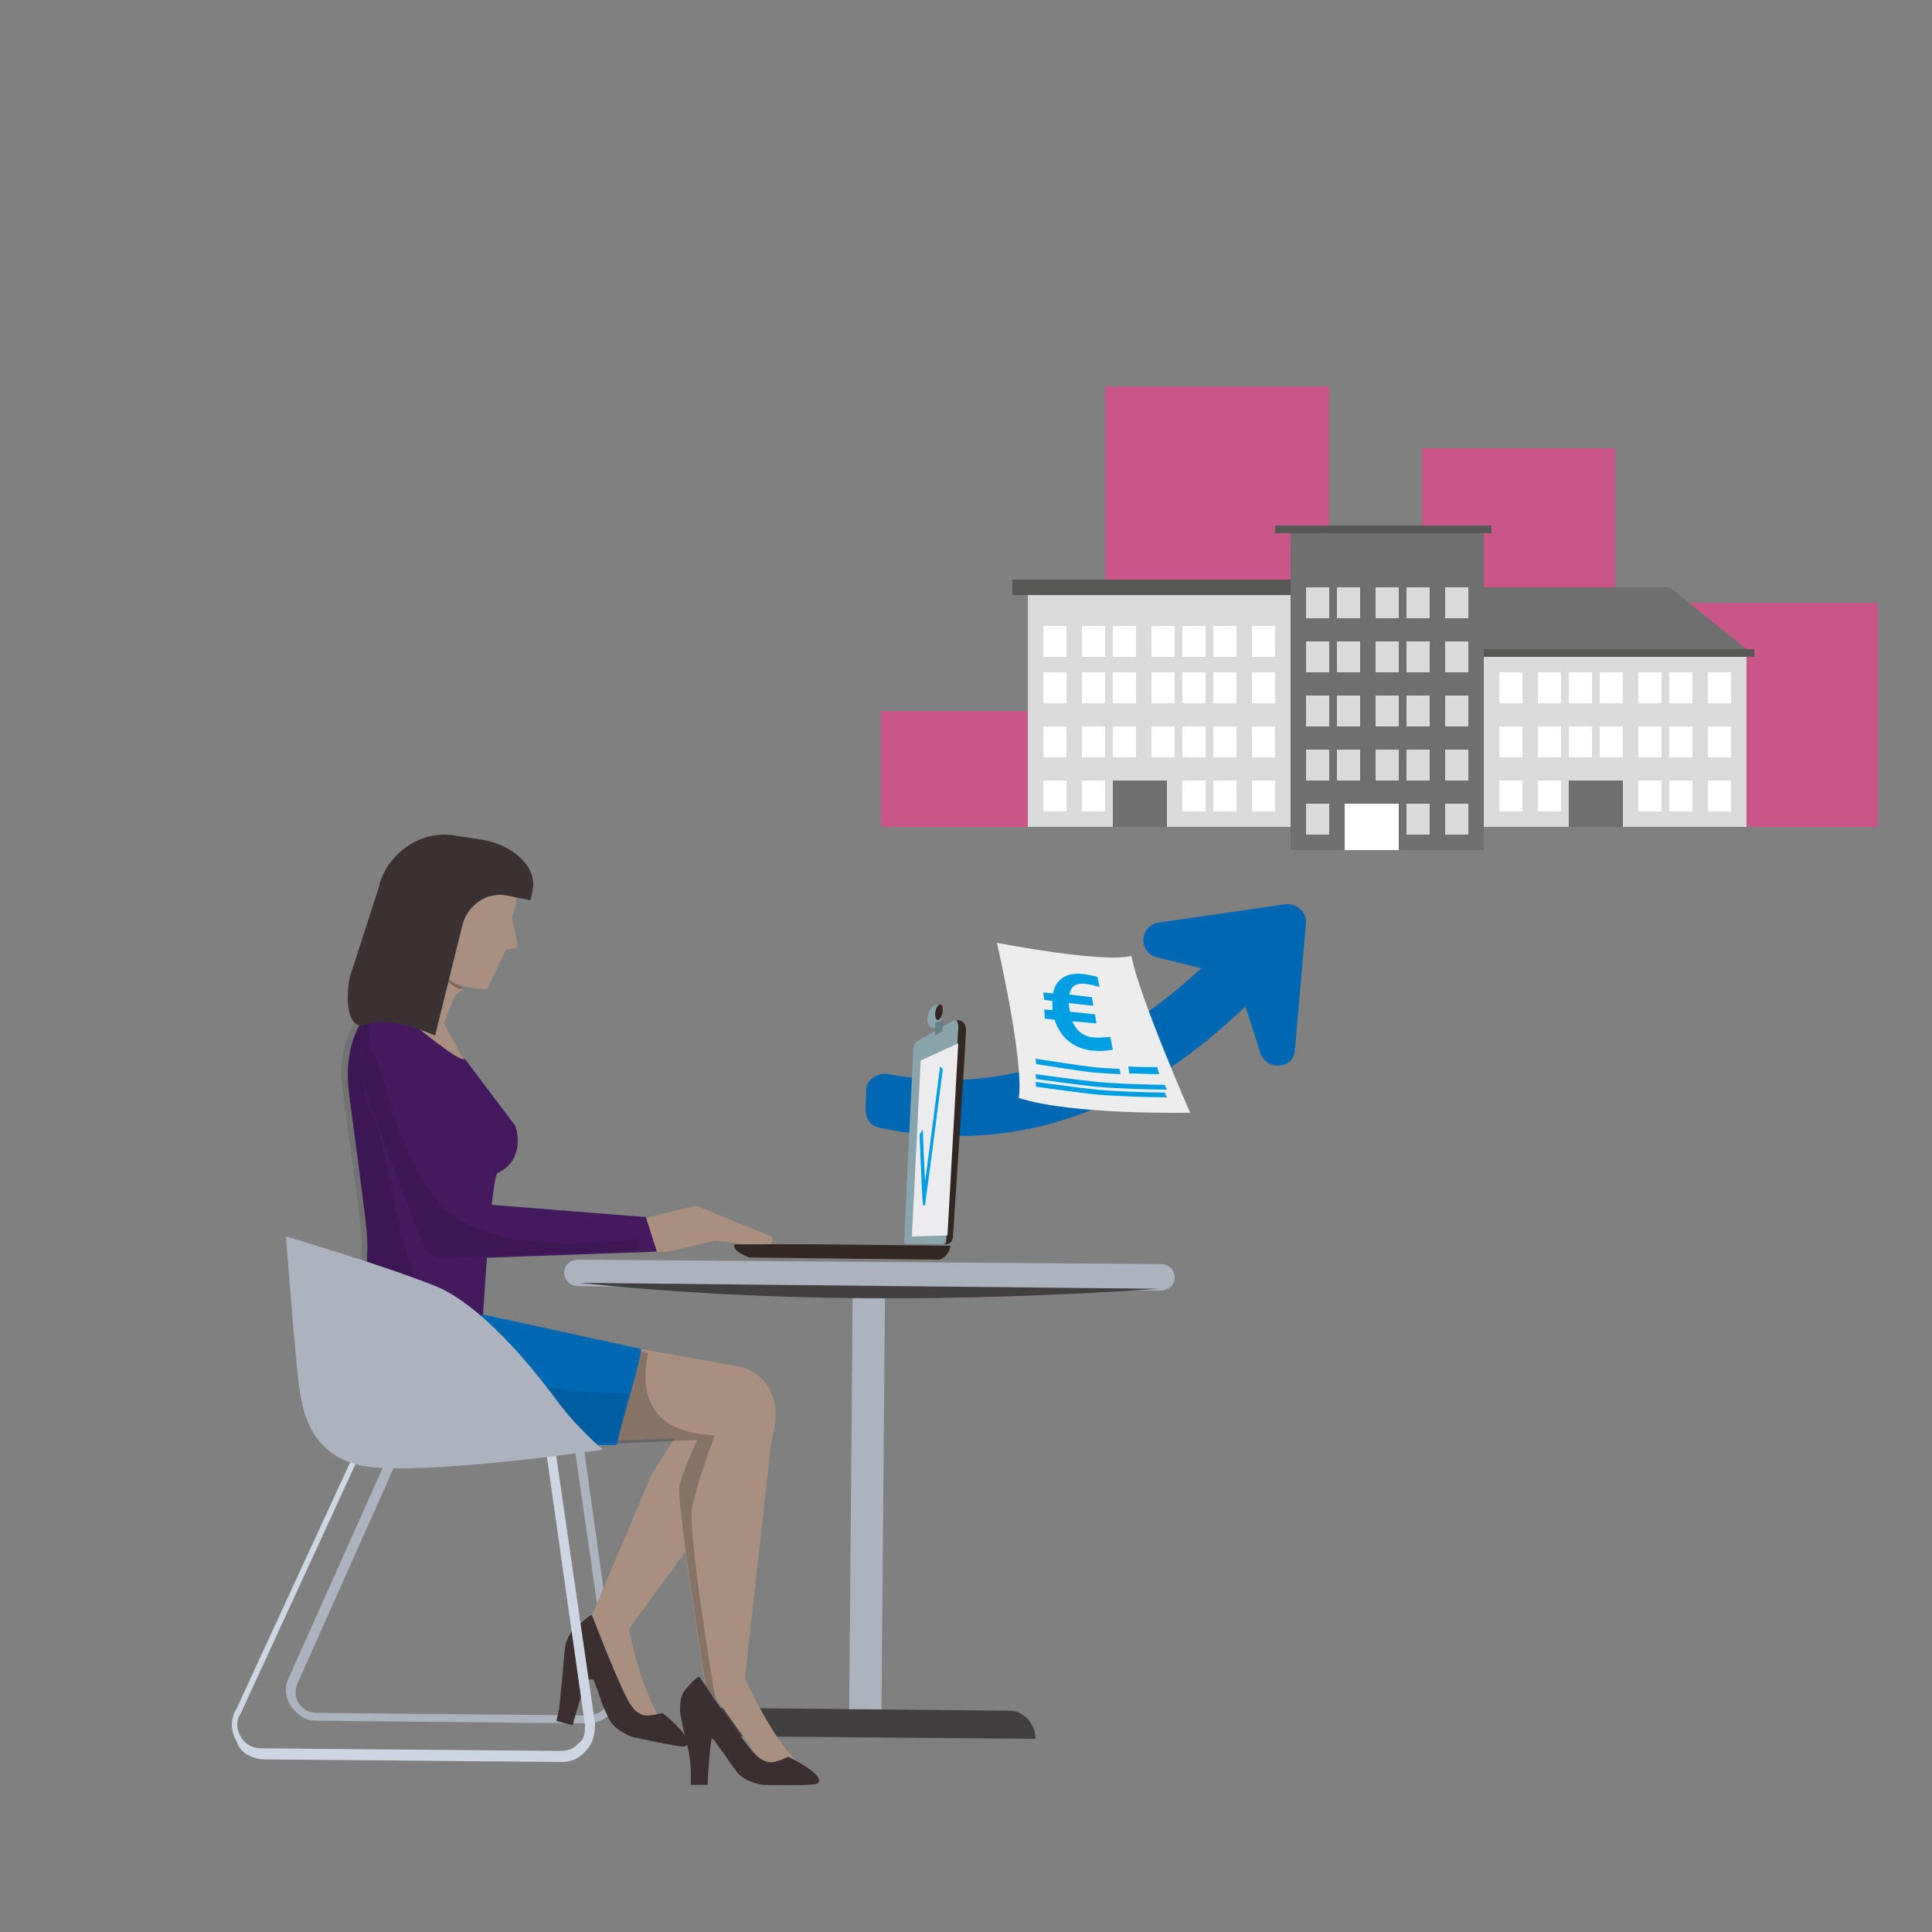 <?xml version="1.0" encoding="UTF-8"?>
<svg width="250px" height="250px" viewBox="0 0 250 250" version="1.1" xmlns="http://www.w3.org/2000/svg" xmlns:xlink="http://www.w3.org/1999/xlink">
    <rect x="0" y="0" width="250" height="250" fill="#808080" stroke="none"/>
    <title>04-persoonlijker-illustratie-2020</title>
    <g id="04-persoonlijker-illustratie-2020" stroke="none" stroke-width="1" fill="none" fill-rule="evenodd">
        <g id="plannen" transform="translate(30, 50)">
            <g transform="translate(135, 17)"></g>
            <rect id="Rectangle" fill="#C95688" fill-rule="nonzero" x="113" y="0" width="29" height="57"></rect>
            <rect id="Rectangle" fill="#C95688" fill-rule="nonzero" x="154" y="8" width="25" height="49"></rect>
            <rect id="Rectangle" fill="#C95688" fill-rule="nonzero" x="84" y="42" width="25" height="15"></rect>
            <rect id="Rectangle" fill="#C95688" fill-rule="nonzero" x="188" y="28" width="25" height="29"></rect>
            <polygon id="Path" fill="#706F6F" fill-rule="nonzero" points="162 26 186.078 26 196 34 162 34"></polygon>
            <rect id="Rectangle" fill="#DADADA" fill-rule="nonzero" x="103" y="26" width="34" height="31"></rect>
            <rect id="Rectangle" fill="#FFFFFF" fill-rule="nonzero" x="105" y="37" width="3" height="4"></rect>
            <rect id="Rectangle" fill="#FFFFFF" fill-rule="nonzero" x="110" y="37" width="3" height="4"></rect>
            <rect id="Rectangle" fill="#FFFFFF" fill-rule="nonzero" x="114" y="37" width="3" height="4"></rect>
            <rect id="Rectangle" fill="#FFFFFF" fill-rule="nonzero" x="119" y="37" width="3" height="4"></rect>
            <rect id="Rectangle" fill="#FFFFFF" fill-rule="nonzero" x="123" y="37" width="3" height="4"></rect>
            <rect id="Rectangle" fill="#FFFFFF" fill-rule="nonzero" x="105" y="44" width="3" height="4"></rect>
            <rect id="Rectangle" fill="#FFFFFF" fill-rule="nonzero" x="110" y="44" width="3" height="4"></rect>
            <rect id="Rectangle" fill="#FFFFFF" fill-rule="nonzero" x="114" y="44" width="3" height="4"></rect>
            <rect id="Rectangle" fill="#FFFFFF" fill-rule="nonzero" x="119" y="44" width="3" height="4"></rect>
            <rect id="Rectangle" fill="#FFFFFF" fill-rule="nonzero" x="123" y="44" width="3" height="4"></rect>
            <rect id="Rectangle" fill="#FFFFFF" fill-rule="nonzero" x="105" y="51" width="3" height="4"></rect>
            <rect id="Rectangle" fill="#FFFFFF" fill-rule="nonzero" x="110" y="51" width="3" height="4"></rect>
            <rect id="Rectangle" fill="#706F6F" fill-rule="nonzero" x="114" y="51" width="7" height="6"></rect>
            <rect id="Rectangle" fill="#FFFFFF" fill-rule="nonzero" x="123" y="51" width="3" height="4"></rect>
            <rect id="Rectangle" fill="#FFFFFF" fill-rule="nonzero" x="127" y="37" width="3" height="4"></rect>
            <rect id="Rectangle" fill="#FFFFFF" fill-rule="nonzero" x="127" y="44" width="3" height="4"></rect>
            <rect id="Rectangle" fill="#FFFFFF" fill-rule="nonzero" x="127" y="51" width="3" height="4"></rect>
            <rect id="Rectangle" fill="#FFFFFF" fill-rule="nonzero" x="132" y="37" width="3" height="4"></rect>
            <rect id="Rectangle" fill="#FFFFFF" fill-rule="nonzero" x="105" y="31" width="3" height="4"></rect>
            <rect id="Rectangle" fill="#FFFFFF" fill-rule="nonzero" x="110" y="31" width="3" height="4"></rect>
            <rect id="Rectangle" fill="#FFFFFF" fill-rule="nonzero" x="114" y="31" width="3" height="4"></rect>
            <rect id="Rectangle" fill="#FFFFFF" fill-rule="nonzero" x="119" y="31" width="3" height="4"></rect>
            <rect id="Rectangle" fill="#FFFFFF" fill-rule="nonzero" x="123" y="31" width="3" height="4"></rect>
            <rect id="Rectangle" fill="#FFFFFF" fill-rule="nonzero" x="127" y="31" width="3" height="4"></rect>
            <rect id="Rectangle" fill="#FFFFFF" fill-rule="nonzero" x="132" y="31" width="3" height="4"></rect>
            <rect id="Rectangle" fill="#FFFFFF" fill-rule="nonzero" x="132" y="44" width="3" height="4"></rect>
            <rect id="Rectangle" fill="#FFFFFF" fill-rule="nonzero" x="132" y="51" width="3" height="4"></rect>
            <rect id="Rectangle" fill="#575756" fill-rule="nonzero" x="101" y="25" width="36" height="2"></rect>
            <path d="M137.55,85.935 L138.99,69.517 C139.058,68.822 138.784,68.126 138.236,67.639 C137.687,67.152 137.002,66.943 136.316,67.013 L119.933,69.378 C118.837,69.517 118.014,70.422 117.945,71.535 C117.877,72.648 118.631,73.622 119.728,73.9 L125.486,75.291 C116.917,83.013 103.893,92.474 84.974,88.996 C83.946,88.787 82.575,89.274 82.095,90.666 L82.026,92.822 C81.821,95.118 82.849,95.814 84.22,96.022 C105.675,100.266 121.03,89.9 131.175,80.231 L133.095,86.283 C133.437,87.326 134.465,88.022 135.562,87.883 C136.59,87.883 137.482,87.048 137.55,85.935" id="Path" fill="#0068B3" fill-rule="nonzero"></path>
            <path d="M124,93.982 C124,93.982 108.812,94.322 101.823,92.076 C102.562,87.38 99,72 99,72 C99,72 112.642,74.654 116.406,73.701 C117.347,78.805 124,93.982 124,93.982" id="Path" fill="#EDEDED" fill-rule="nonzero"></path>
            <path d="M105,78.413 L106.257,78.552 C106.654,76.54 108.176,75.778 110.294,76.055 C110.89,76.124 111.353,76.263 112.015,76.402 L112.279,77.72 C111.485,77.511 111.088,77.373 110.493,77.303 C109.301,77.165 108.574,77.581 108.375,78.69 L111.287,79.037 L111.485,80.147 L108.309,79.8 C108.309,80.008 108.309,80.216 108.375,80.424 C108.375,80.632 108.441,80.771 108.441,80.91 L111.684,81.257 L111.882,82.436 L108.772,82.158 C109.368,83.545 110.36,84.17 111.551,84.239 C112.346,84.308 112.809,84.239 113.669,84.17 L114,85.834 C113.074,85.973 112.676,86.042 111.684,85.973 C109.169,85.834 107.25,84.447 106.456,81.95 L105.199,81.811 L105.132,80.632 L106.191,80.702 L106.191,80.355 C106.191,80.078 106.125,79.8 106.191,79.523 L105.132,79.384 L105,78.413 Z" id="Path" fill="#009FE3" fill-rule="nonzero"></path>
            <path d="M120.931,92 C118.512,92 113.744,91.812 111.878,91.625 C109.805,91.438 104.138,90.625 104.069,90.625 L104,90 C104.069,90 109.943,90.812 111.947,91 C113.813,91.188 118.374,91.375 120.724,91.375 L121,92 L120.931,92" id="Path" fill="#009FE3" fill-rule="nonzero"></path>
            <path d="M120.86,91 C118.412,91 113.794,90.812 111.905,90.625 C109.807,90.438 104.14,89.625 104.07,89.625 L104,89 C104.07,89 109.947,89.812 111.975,90 C113.864,90.188 118.342,90.375 120.72,90.375 L121,91 L120.86,91" id="Path" fill="#009FE3" fill-rule="nonzero"></path>
            <path d="M115,89 C113.659,88.931 112.317,88.862 111.579,88.793 C109.567,88.586 104.134,87.69 104.067,87.69 L104,87 C104.067,87 109.701,87.897 111.646,88.103 C112.384,88.172 113.591,88.241 114.866,88.31 L115,89 Z" id="Path" fill="#009FE3" fill-rule="nonzero"></path>
            <path d="M116,88 C117.333,88.091 118.794,88.091 119.746,88.091 L120,89 C119.937,89 119.937,89 119.873,89 C118.857,89 117.46,88.909 116.127,88.909 L116,88 Z" id="Path" fill="#009FE3" fill-rule="nonzero"></path>
            <path d="M60,174.636 L104,175 C104,173.036 102.429,171.364 100.652,171.364 L63.484,171 C61.64,171 60.068,172.673 60,174.636" id="Path" fill="#413F3F" fill-rule="nonzero"></path>
            <path d="M22.395,136.696 L8.643,167.504 C8.101,168.521 8.101,169.607 8.643,170.354 C9.185,171.168 9.93,171.643 10.946,171.643 L46.24,171.982 C47.053,171.982 47.798,171.507 48.34,170.964 C48.882,170.421 48.882,169.675 48.882,168.861 L44.208,136.289 L22.395,136.696 Z M7.559,170.625 C6.814,169.336 6.814,168.046 7.559,166.689 L21.582,135.339 L45.224,135 L49.898,168.589 C50.169,169.607 49.898,170.964 49.085,171.711 C48.273,172.457 47.256,173 46.24,173 L10.946,172.661 C9.659,172.729 8.372,171.914 7.559,170.625" id="Shape" fill="#ACB3BE" fill-rule="nonzero"></path>
            <path d="M58.698,134 C58.209,134.759 54.512,140.347 54.302,140.83 C53.535,142.623 46,160.422 46,160.422 L51.372,172.702 C51.372,172.702 57.093,174.702 56.326,173.737 C53.116,169.804 51.372,160.836 51.372,160.836 L70,135.242 C66.651,134.138 61.977,134.759 58.698,134" id="Path" fill="#A98F80" fill-rule="nonzero"></path>
            <path d="M55.736,171.665 C55.736,171.665 54.852,171.871 54.308,171.939 C53.832,172.008 52.88,172.282 51.724,170.775 C50.568,169.337 46.624,159.065 46.624,159.065 C46.556,158.791 45.876,159.407 44.516,160.571 C43.224,161.667 43.088,163.379 43.088,163.379 C43.088,163.379 42.476,170.296 42.34,171.118 C42.34,171.118 42,172.693 42,172.693 L44.108,173.241 L44.516,171.734 L45.536,168.447 C45.74,167.693 46.012,167.146 46.76,167.351 C46.896,167.351 47.916,170.433 47.916,170.433 C48.188,171.186 48.868,172.556 48.868,172.556 C49.616,173.994 51.792,174.747 51.792,174.747 C51.86,174.747 58.116,176.185 58.592,175.98 C58.66,175.98 58.728,175.98 58.728,175.911 C58.796,175.911 58.864,175.843 58.864,175.843 C58.932,175.774 59,175.637 59,175.501 C58.932,174.131 55.736,171.665 55.736,171.665" id="Path" fill="#3B2F31" fill-rule="nonzero"></path>
            <path d="M28.758,79.039 C29.154,78.5 29.615,78.164 29.879,78.029 C25.33,73.318 24.473,75.674 21.505,75.068 L21.571,76.347 C21.637,77.356 19,81.125 19,81.125 L31,89 L27.44,82.404 L28.758,79.039 Z" id="Path" fill="#A98F80" fill-rule="nonzero"></path>
            <path d="M36.235,68.675 C36.235,68.675 36.713,67.381 36.782,66.904 C36.85,65.882 36.304,62.885 36.304,62.885 L22.981,62 L21,72.761 C23.869,73.987 26.602,75.417 28.857,77.393 C28.925,77.393 28.993,77.324 28.993,77.324 C33.502,78.55 33.161,77.733 33.161,77.733 L35.484,72.829 L36.577,72.761 C36.85,72.761 37.055,72.489 36.987,72.284 L36.235,68.675 Z" id="Path" fill="#A98F80" fill-rule="nonzero"></path>
            <path d="M27,76 C27,76 28.213,77.312 28.66,77.562 L29.426,78 L30,77.812 L28.851,77.25 C28.596,77.125 27,76 27,76" id="Path" fill="#7E6657" fill-rule="nonzero"></path>
            <g id="Group" opacity="0.1" transform="translate(23, 68)" fill="#010000" fill-rule="nonzero">
                <g id="Path">
                    <path d="M0.6,2 C0.24,0.062 2.34,1.125 2.34,1.125 C2.34,1.125 1.26,-0.125 0.48,1 C-0.18,2 1.32,5.125 2.76,4.312 C2.76,4.375 1.08,4.5 0.6,2"></path>
                </g>
            </g>
            <path d="M66.382,167.133 L69.828,136.309 C69.828,136.309 72.378,129.206 66.175,126.93 L33.025,121 L16.553,122.862 C16.553,122.862 12.487,137.343 26.408,137.136 C40.33,136.929 60.11,135.964 60.11,135.964 C60.11,135.964 58.042,140.377 57.767,142.032 C57.422,143.963 61.213,167.754 61.213,167.754 L68.932,178.58 C68.932,178.58 74.859,179.477 73.894,178.649 C70.034,175.477 66.382,167.133 66.382,167.133" id="Path" fill="#A98F80" fill-rule="nonzero"></path>
            <g id="Group" opacity="0.2" transform="translate(16, 121)" fill="#010000" fill-rule="nonzero">
                <g id="Path">
                    <path d="M43.544,24.224 C43.959,21.67 46.032,15.873 46.378,15.114 C46.378,15.045 46.447,14.907 46.447,14.769 C46.171,14.493 35.457,15.321 37.876,4.072 C37.876,4.003 36.01,3.796 36.01,3.727 L17.072,0.345 L0.553,2.208 C0.553,2.208 -3.525,16.701 10.437,16.494 C24.399,16.287 44.235,15.321 44.235,15.321 C44.235,15.321 42.162,19.738 41.885,21.394 C41.54,23.327 45.341,47.137 45.341,47.137 L46.654,48.931 C46.101,46.792 43.06,27.054 43.544,24.224"></path>
                </g>
            </g>
            <path d="M16.545,123.089 C16.545,123.089 12.539,136.385 26.252,136.116 C33.245,135.982 43.36,137.123 49.809,136.989 C50.76,132.691 52.185,128.864 53,124.566 L32.091,120 L16.545,123.089 Z" id="Path" fill="#0068B3" fill-rule="nonzero"></path>
            <path d="M71.983,177.315 C71.983,177.315 71.166,177.721 70.689,177.856 C70.213,177.991 69.396,178.397 67.966,177.248 C66.536,176.098 60.545,167.038 60.545,167.038 C60.408,166.835 59.659,167.444 58.57,168.796 C57.821,169.743 58.025,171.771 58.025,171.771 C58.025,171.771 58.57,174.543 58.842,175.49 C59.319,177.248 59.387,178.667 59.387,179.411 C59.387,179.411 59.387,179.411 59.387,179.411 L59.387,180.966 L61.566,180.966 L61.634,179.411 C61.634,179.411 61.974,174.949 62.111,174.949 C62.179,175.016 62.315,175.084 62.383,175.152 L64.085,177.518 C64.494,178.194 65.447,179.411 65.447,179.411 C66.468,180.628 68.715,180.966 68.783,180.966 C68.851,180.966 75.183,181.101 75.66,180.831 C75.728,180.831 75.796,180.763 75.796,180.763 C75.796,180.763 75.864,180.696 75.932,180.628 C76,180.561 76,180.425 76,180.29 C75.591,179.005 71.983,177.315 71.983,177.315" id="Path" fill="#3B2F31" fill-rule="nonzero"></path>
            <path d="M30.157,87.034 C29.281,87.727 19.311,79 19.311,79 C14.326,83.64 14.999,89.32 15.067,90.567 C15.134,91.744 17.222,106.289 17.492,109.89 C17.761,113.492 16.683,122.842 16.683,122.842 C29.281,123.812 32.514,120.002 32.514,120.002 C32.514,120.002 33.592,102.133 34.401,101.787 C38.24,99.917 36.691,95.692 36.691,95.692 L30.157,87.034 Z" id="Path" fill="#44195E" fill-rule="nonzero"></path>
            <g id="Group" opacity="0.11" transform="translate(14, 79)" fill="#010000" fill-rule="nonzero">
                <g id="Path">
                    <path d="M11.262,39.564 C8.291,34.11 7.393,28.171 6.08,22.164 C5.251,18.505 4.422,14.914 3.938,11.117 C3.455,7.388 3.8,3.867 4.422,0.138 C-0.553,4.764 0.138,10.288 0.276,11.462 C0.345,12.636 2.487,27.136 2.764,30.726 C3.04,34.317 1.935,43.638 1.935,43.638 C1.935,43.638 -2.142,57.31 11.815,57.033 C18.931,56.895 29.225,57.862 35.789,57.724 C36.273,55.583 36.825,53.236 37.378,51.302 C35.029,51.302 30.676,51.095 28.258,50.75 C21.004,49.783 14.647,45.779 11.262,39.564"></path>
                </g>
            </g>
            <path d="M60.08,106 L51,108.246 L52.397,111.194 C53.305,112.247 56.518,111.966 56.518,111.966 L62.454,110.562 L68.461,111.194 C70.137,111.545 69.997,110.071 69.997,110.071 L60.08,106 Z" id="Path" fill="#A98F80" fill-rule="nonzero"></path>
            <path d="M26.499,93.301 C25.754,86.812 24.265,84.784 22.302,84.243 C15.6,82.418 17.157,91.476 17.157,91.476 C17.157,91.476 23.791,108.781 24.4,110.606 C25.348,113.716 28.801,112.905 28.801,112.905 L55,111.958 L53.578,107.497 L30.696,105.672 C30.764,105.739 27.311,100.129 26.499,93.301" id="Path" fill="#44195E" fill-rule="nonzero"></path>
            <g id="Group" opacity="0.11" transform="translate(17, 85)" fill="#010000" fill-rule="nonzero">
                <g id="Path">
                    <path d="M13.925,23.629 C9.713,21.922 7.675,17.824 5.706,13.863 C3.532,9.493 3.125,4.644 0.815,0.341 C0.815,0.341 0.815,0.273 0.815,0.273 C-0.408,2.459 0.204,6.078 0.204,6.078 C0.204,6.078 6.86,23.561 7.472,25.405 C8.423,28.546 11.887,27.727 11.887,27.727 L35.389,26.771 L35.864,25.337 C27.917,26.02 21.057,26.566 13.925,23.629"></path>
                </g>
            </g>
            <path d="M32.583,58.692 L29.103,58.15 C24.054,57.2 19.823,60.931 19.004,64.867 L15.251,76.469 C14.774,78.843 14.705,83.661 17.571,82.507 C20.437,81.354 26.306,84 26.306,84 L29.786,69.887 C30.4,67.173 32.993,65.342 35.586,65.884 L38.656,66.495 L38.929,65.138 C39.475,62.424 36.814,59.507 32.583,58.692" id="Path" fill="#3C3132" fill-rule="nonzero"></path>
            <path d="M91.534,96.804 C91.605,96.264 93.798,82.001 93.798,82.001 C93.798,82.001 95,81.933 95,83.285 C95,84.637 93.303,110.189 93.303,110.189 C93.161,110.865 92.666,111 92.454,111 C91.534,110.932 91.322,110.662 89.412,108.566 C87.22,106.201 87.149,110.73 87.008,110.324 C86.796,107.35 91.039,102.212 91.534,96.804" id="Path" fill="#322722" fill-rule="nonzero"></path>
            <path d="M93,111.206 C93,111.206 92.792,112.653 91.546,113 C89.885,113 66.974,112.711 66.974,112.711 C66.974,112.711 64.69,111.958 65.036,111.032 C73.55,110.974 74.38,110.974 93,111.206" id="Path" fill="#322722" fill-rule="nonzero"></path>
            <path d="M87.288,110.976 L91.417,110.976 C92.026,111.045 92.433,110.976 92.433,110.63 L93.99,83.155 C94.057,82.325 93.787,81.84 93.38,82.048 L88.574,84.816 C88.371,84.955 88.168,85.508 88.168,86.062 L87.017,109.869 C87.017,110.422 86.949,110.699 87.085,110.907" id="Path" fill="#8AA4AC" fill-rule="nonzero"></path>
            <path d="M0.559,175.212 C-0.198,173.92 -0.198,172.357 0.628,171.065 L16.177,137.34 L41.771,137 L47,173.036 C47,174.328 46.725,175.62 45.899,176.436 C45.074,177.456 44.042,178 42.734,178 L3.999,177.66 C2.417,177.524 1.041,176.776 0.559,175.212 M16.384,138.632 L1.11,171.813 C0.559,172.561 0.559,173.648 1.11,174.668 C1.66,175.688 2.692,176.232 3.724,176.232 L42.459,176.572 C43.491,176.572 44.317,176.3 44.867,175.552 C45.693,175.008 45.693,173.988 45.693,173.24 L40.739,138.292 L16.384,138.632 Z" id="Shape" fill="#CFD6E3" fill-rule="nonzero"></path>
            <path d="M48,137.584 C48,137.584 44.595,134.655 42.279,131.522 C39.963,128.389 32.949,119.195 26.478,116.47 C19.94,113.814 7,110 7,110 C7,110 7.885,121.51 8.362,126.21 C8.839,130.909 9.043,139.014 18.442,139.899 C27.909,140.58 48,137.584 48,137.584" id="Path" fill="#ACB3BE" fill-rule="nonzero"></path>
            <polygon id="Rectangle" fill="#ACB3BE" fill-rule="nonzero" transform="translate(82.2, 144.367) rotate(-89.515) translate(-82.2, -144.367) " points="55.392 142.278 109.008 142.278 109.008 146.456 55.392 146.456"></polygon>
            <path d="M44.86,116.429 L120.14,117 C121.173,117 122,116.302 122,115.286 C122,114.333 121.242,113.571 120.14,113.571 L44.86,113 C43.827,113 43,113.698 43,114.714 C43.069,115.73 43.827,116.429 44.86,116.429" id="Path" fill="#ACB3BE" fill-rule="nonzero"></path>
            <path d="M45,116 C69.428,118.567 94.474,118.482 120,116.77 L45,116 Z" id="Path" fill="#413F3F" fill-rule="nonzero"></path>
            <polygon id="Path" fill="#ECECEE" fill-rule="nonzero" points="88 110 92.6 109.864 94 85 89.133 87.242"></polygon>
            <path d="M91.99,81.237 C91.914,81.963 91.531,82.689 91.072,82.931 C90.536,83.173 90,82.77 90,81.882 C90,80.995 90.536,80.108 91.148,80.028 C91.684,79.866 92.067,80.431 91.99,81.237" id="Path" fill="#8AA4AC" fill-rule="nonzero"></path>
            <path d="M91.988,80.807 C91.988,81.337 91.741,81.778 91.494,81.954 C91.247,82.131 91,81.778 91,81.248 C91,80.719 91.247,80.102 91.556,80.014 C91.865,79.925 92.05,80.278 91.988,80.807" id="Path" fill="#322722" fill-rule="nonzero"></path>
            <polygon id="Path" fill="#657F87" fill-rule="nonzero" points="91 82.4 91 84 91.929 83.467 92 82"></polygon>
            <path d="M89.529,106 C89.412,106 89.353,105.865 89.176,101.146 C89.059,98.989 89,96.764 89,96.764 L89.412,96.157 C89.471,98.18 89.588,101.011 89.706,102.899 C90.176,99.393 91.118,92.247 91.647,88 L92,88.337 C91.647,91.169 89.824,105.258 89.765,105.393 L89.706,105.933 L89.529,106 C89.529,106 89.529,106 89.529,106" id="Path" fill="#009FE3" fill-rule="nonzero"></path>
            <rect id="Rectangle" fill="#706F6F" fill-rule="nonzero" x="137" y="19" width="25" height="41"></rect>
            <rect id="Rectangle" fill="#DADADA" fill-rule="nonzero" x="139" y="26" width="3" height="4"></rect>
            <rect id="Rectangle" fill="#DADADA" fill-rule="nonzero" x="143" y="26" width="3" height="4"></rect>
            <rect id="Rectangle" fill="#DADADA" fill-rule="nonzero" x="148" y="26" width="3" height="4"></rect>
            <rect id="Rectangle" fill="#DADADA" fill-rule="nonzero" x="152" y="26" width="3" height="4"></rect>
            <rect id="Rectangle" fill="#DADADA" fill-rule="nonzero" x="157" y="26" width="3" height="4"></rect>
            <rect id="Rectangle" fill="#DADADA" fill-rule="nonzero" x="139" y="33" width="3" height="4"></rect>
            <rect id="Rectangle" fill="#DADADA" fill-rule="nonzero" x="143" y="33" width="3" height="4"></rect>
            <rect id="Rectangle" fill="#DADADA" fill-rule="nonzero" x="148" y="33" width="3" height="4"></rect>
            <rect id="Rectangle" fill="#DADADA" fill-rule="nonzero" x="152" y="33" width="3" height="4"></rect>
            <rect id="Rectangle" fill="#DADADA" fill-rule="nonzero" x="157" y="33" width="3" height="4"></rect>
            <rect id="Rectangle" fill="#DADADA" fill-rule="nonzero" x="139" y="40" width="3" height="4"></rect>
            <rect id="Rectangle" fill="#DADADA" fill-rule="nonzero" x="143" y="40" width="3" height="4"></rect>
            <rect id="Rectangle" fill="#DADADA" fill-rule="nonzero" x="148" y="40" width="3" height="4"></rect>
            <rect id="Rectangle" fill="#DADADA" fill-rule="nonzero" x="152" y="40" width="3" height="4"></rect>
            <rect id="Rectangle" fill="#DADADA" fill-rule="nonzero" x="157" y="40" width="3" height="4"></rect>
            <rect id="Rectangle" fill="#DADADA" fill-rule="nonzero" x="139" y="47" width="3" height="4"></rect>
            <rect id="Rectangle" fill="#DADADA" fill-rule="nonzero" x="143" y="47" width="3" height="4"></rect>
            <rect id="Rectangle" fill="#DADADA" fill-rule="nonzero" x="148" y="47" width="3" height="4"></rect>
            <rect id="Rectangle" fill="#DADADA" fill-rule="nonzero" x="152" y="47" width="3" height="4"></rect>
            <rect id="Rectangle" fill="#DADADA" fill-rule="nonzero" x="157" y="47" width="3" height="4"></rect>
            <rect id="Rectangle" fill="#DADADA" fill-rule="nonzero" x="139" y="54" width="3" height="4"></rect>
            <rect id="Rectangle" fill="#FFFFFF" fill-rule="nonzero" x="144" y="54" width="7" height="6"></rect>
            <rect id="Rectangle" fill="#DADADA" fill-rule="nonzero" x="152" y="54" width="3" height="4"></rect>
            <rect id="Rectangle" fill="#DADADA" fill-rule="nonzero" x="157" y="54" width="3" height="4"></rect>
            <rect id="Rectangle" fill="#DADADA" fill-rule="nonzero" x="162" y="34" width="34" height="23"></rect>
            <rect id="Rectangle" fill="#FFFFFF" fill-rule="nonzero" x="164" y="37" width="3" height="4"></rect>
            <rect id="Rectangle" fill="#FFFFFF" fill-rule="nonzero" x="169" y="37" width="3" height="4"></rect>
            <rect id="Rectangle" fill="#FFFFFF" fill-rule="nonzero" x="173" y="37" width="3" height="4"></rect>
            <rect id="Rectangle" fill="#FFFFFF" fill-rule="nonzero" x="177" y="37" width="3" height="4"></rect>
            <rect id="Rectangle" fill="#FFFFFF" fill-rule="nonzero" x="182" y="37" width="3" height="4"></rect>
            <rect id="Rectangle" fill="#FFFFFF" fill-rule="nonzero" x="164" y="44" width="3" height="4"></rect>
            <rect id="Rectangle" fill="#FFFFFF" fill-rule="nonzero" x="169" y="44" width="3" height="4"></rect>
            <rect id="Rectangle" fill="#FFFFFF" fill-rule="nonzero" x="173" y="44" width="3" height="4"></rect>
            <rect id="Rectangle" fill="#FFFFFF" fill-rule="nonzero" x="177" y="44" width="3" height="4"></rect>
            <rect id="Rectangle" fill="#FFFFFF" fill-rule="nonzero" x="182" y="44" width="3" height="4"></rect>
            <rect id="Rectangle" fill="#FFFFFF" fill-rule="nonzero" x="164" y="51" width="3" height="4"></rect>
            <rect id="Rectangle" fill="#FFFFFF" fill-rule="nonzero" x="169" y="51" width="3" height="4"></rect>
            <rect id="Rectangle" fill="#706F6F" fill-rule="nonzero" x="173" y="51" width="7" height="6"></rect>
            <rect id="Rectangle" fill="#FFFFFF" fill-rule="nonzero" x="182" y="51" width="3" height="4"></rect>
            <rect id="Rectangle" fill="#FFFFFF" fill-rule="nonzero" x="186" y="37" width="3" height="4"></rect>
            <rect id="Rectangle" fill="#FFFFFF" fill-rule="nonzero" x="186" y="44" width="3" height="4"></rect>
            <rect id="Rectangle" fill="#FFFFFF" fill-rule="nonzero" x="186" y="51" width="3" height="4"></rect>
            <rect id="Rectangle" fill="#FFFFFF" fill-rule="nonzero" x="191" y="37" width="3" height="4"></rect>
            <rect id="Rectangle" fill="#FFFFFF" fill-rule="nonzero" x="191" y="44" width="3" height="4"></rect>
            <rect id="Rectangle" fill="#FFFFFF" fill-rule="nonzero" x="191" y="51" width="3" height="4"></rect>
            <rect id="Rectangle" fill="#575756" fill-rule="nonzero" x="162" y="34" width="35" height="1"></rect>
            <rect id="Rectangle" fill="#575756" fill-rule="nonzero" x="135" y="18" width="28" height="1"></rect>
        </g>
    </g>
</svg>